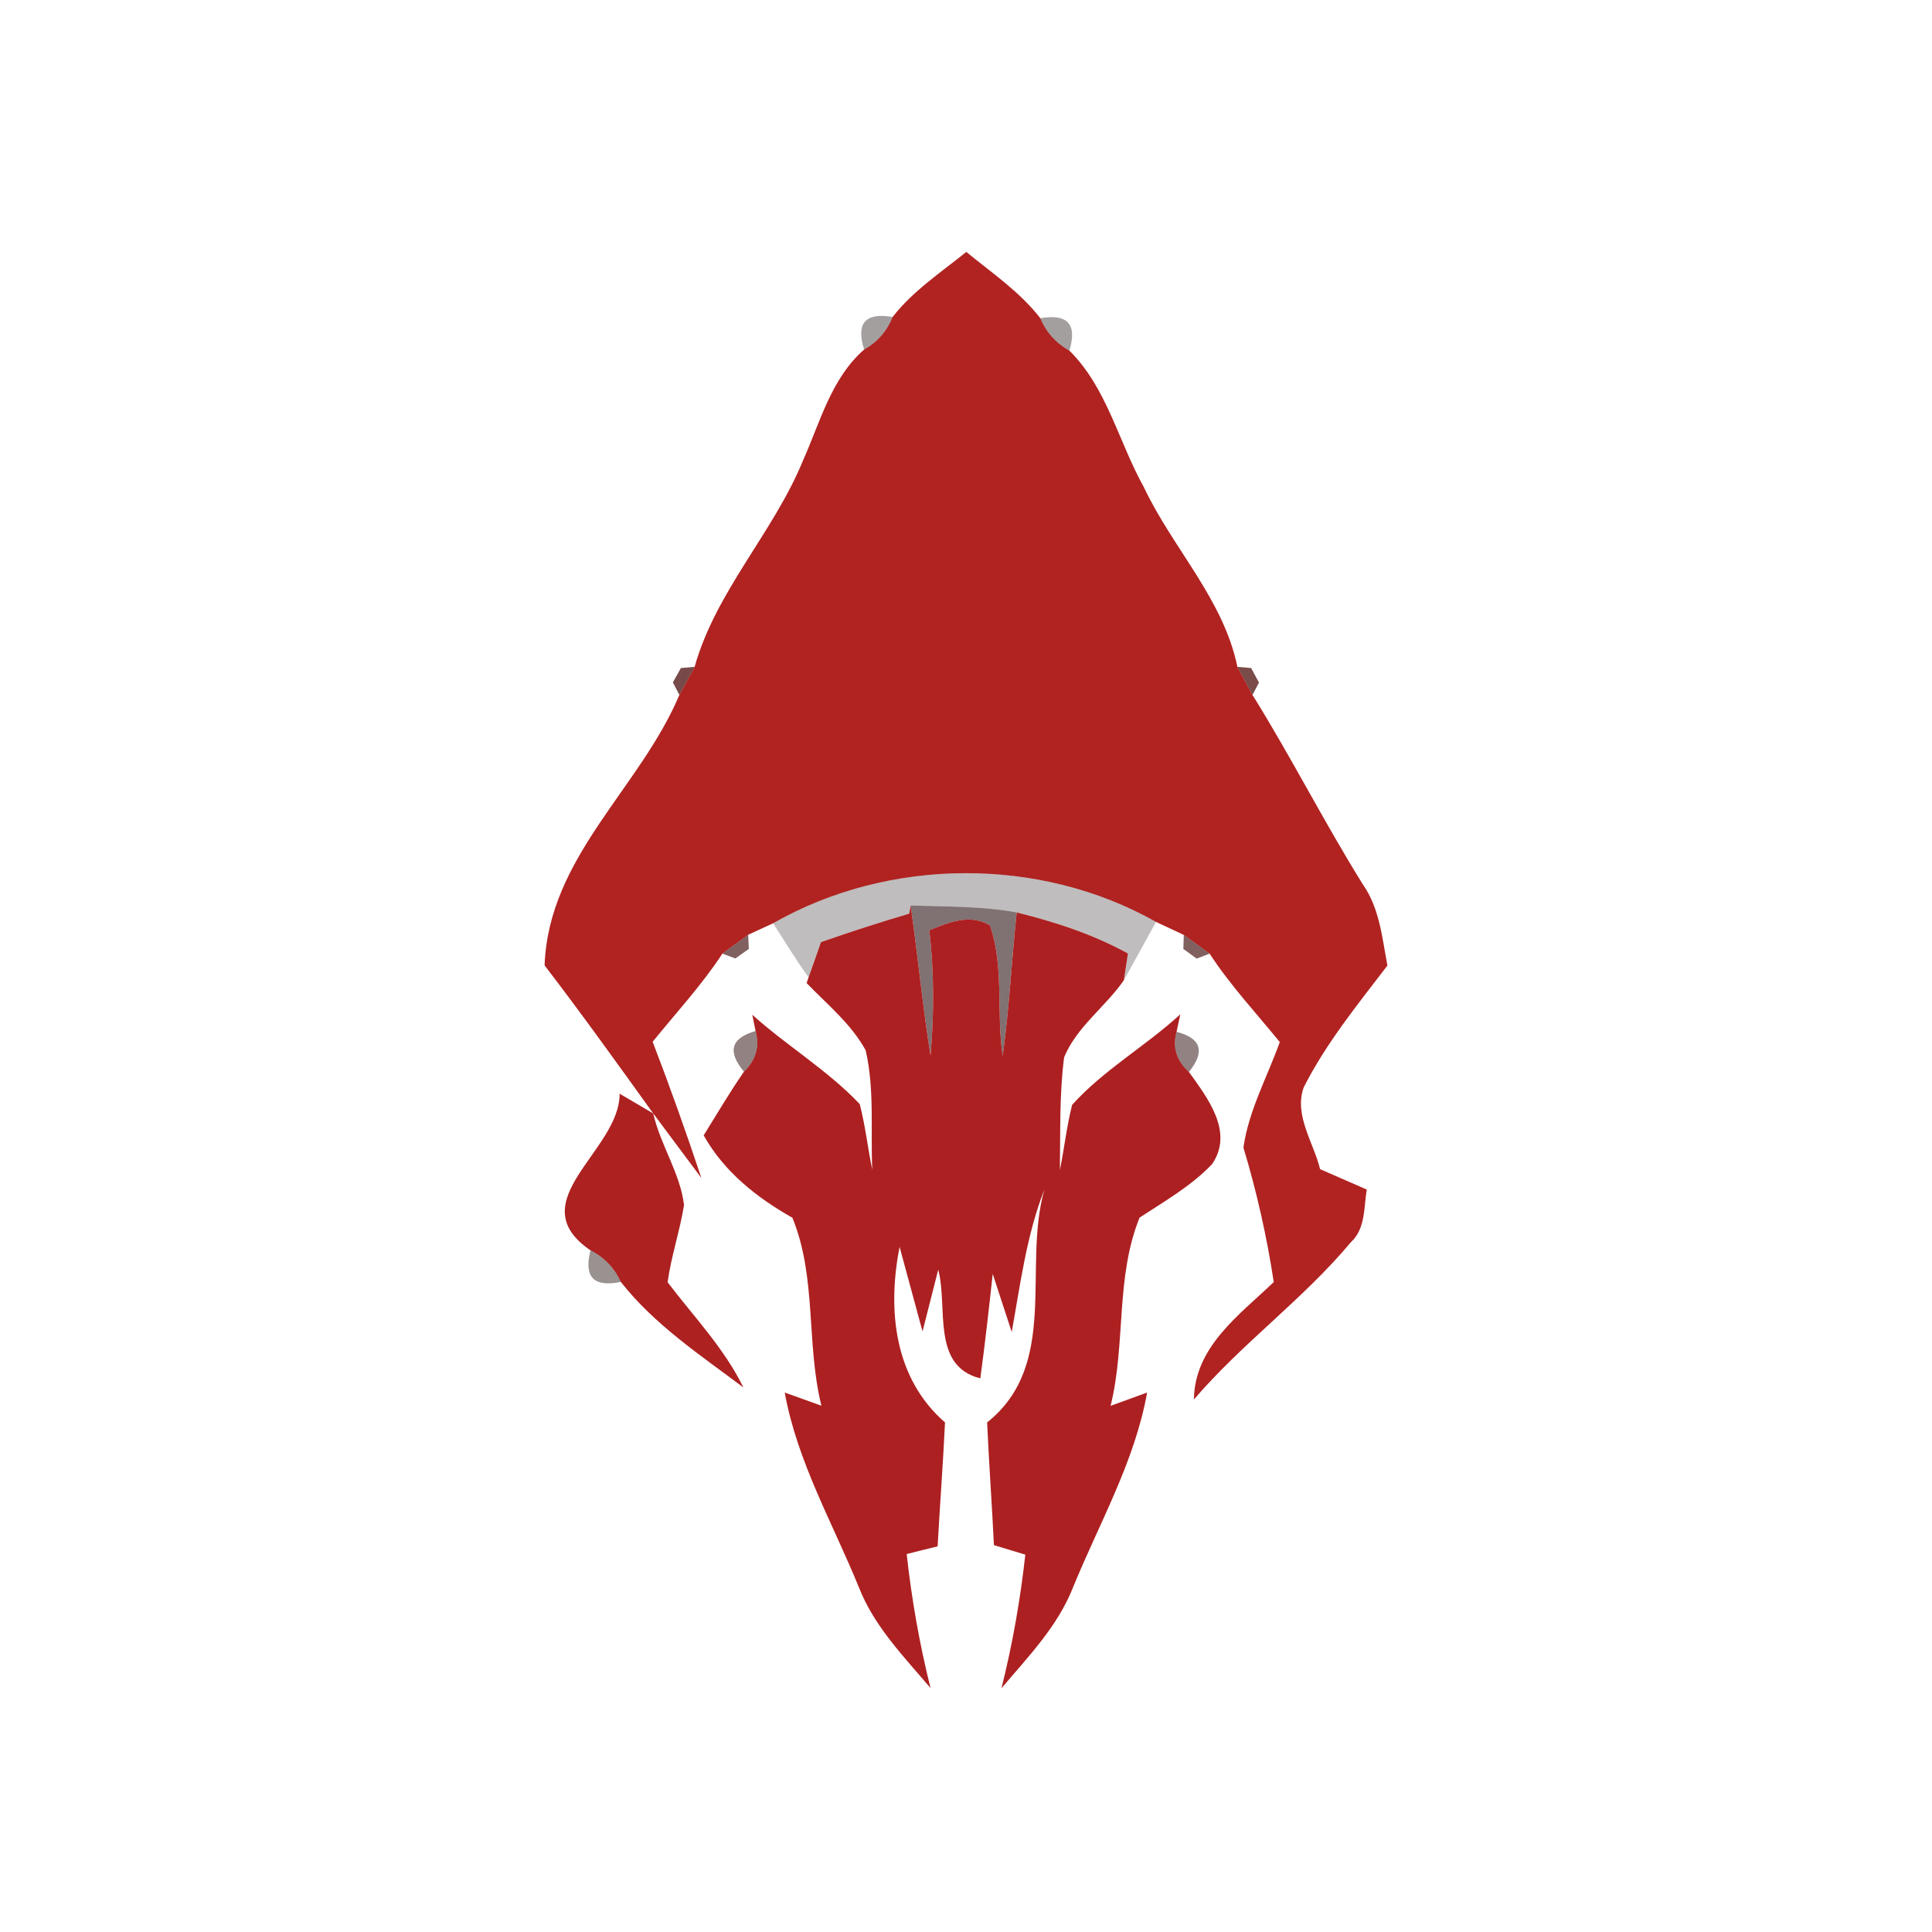 <svg xmlns="http://www.w3.org/2000/svg" width="128pt" height="128pt" viewBox="0 0 128 128"><path fill="#b02321" d="M59.14 21c1.34-1.73 3.2-2.95 4.88-4.31 1.69 1.39 3.55 2.64 4.9 4.39.4.94 1.04 1.65 1.93 2.15 2.49 2.46 3.26 6.05 4.93 9.04 1.91 4.05 5.28 7.43 6.2 11.91.25.47.75 1.4 1 1.86 2.56 4.11 4.75 8.44 7.31 12.55 1.11 1.58 1.28 3.54 1.63 5.38-1.98 2.59-4.07 5.15-5.55 8.08-.65 1.84.66 3.65 1.09 5.41l3.09 1.35c-.2 1.2-.07 2.59-1.06 3.5-3.15 3.77-7.19 6.67-10.39 10.41.04-3.49 3.01-5.6 5.29-7.78-.46-3.02-1.13-5.99-2.01-8.91.35-2.46 1.58-4.68 2.41-6.99-1.57-1.93-3.29-3.77-4.65-5.86-.43-.31-1.28-.93-1.71-1.24-.46-.21-1.38-.64-1.84-.86-7.69-4.35-17.7-4.29-25.37.09-.41.19-1.23.57-1.65.76-.43.32-1.28.94-1.71 1.25-1.36 2.08-3.06 3.91-4.62 5.84 1.15 2.99 2.22 6 3.23 9.03-.8-1.07-2.39-3.21-3.19-4.28-2.37-3.29-4.73-6.59-7.2-9.81.26-7.18 6.31-11.71 8.93-17.92.25-.47.76-1.39 1.01-1.86 1.41-5.02 5.23-8.9 7.19-13.69 1.13-2.53 1.87-5.44 4.04-7.33.88-.5 1.51-1.22 1.89-2.16z"/><g fill="#120303"><path d="M57.25 23.16c-.55-1.75.08-2.47 1.89-2.16-.38.94-1.01 1.66-1.89 2.16zM68.92 21.08c1.82-.31 2.46.4 1.93 2.15-.89-.5-1.53-1.21-1.93-2.15z" opacity=".38"/></g><path fill="#4a0e0d" d="M45.11 44.26l.91-.08c-.25.47-.76 1.39-1.01 1.86l-.43-.83.53-.95z" opacity=".75"/><path fill="#4d0f0d" d="M81.98 44.18l.91.08.52.96-.43.82c-.25-.46-.75-1.39-1-1.86z" opacity=".75"/><path fill="#080101" d="M51.22 61.17c7.67-4.38 17.68-4.44 25.37-.09-.71 1.29-1.42 2.57-2.13 3.86.07-.45.2-1.33.27-1.77-2.31-1.27-4.82-2.09-7.37-2.72-2.31-.42-4.68-.38-7.03-.46l-.09.54c-1.96.58-3.91 1.21-5.85 1.89-.2.58-.61 1.75-.82 2.33-.84-1.15-1.57-2.38-2.35-3.58z" opacity=".26"/><path fill="#210607" d="M60.33 59.99c2.35.08 4.72.04 7.03.46-.34 3.17-.49 6.35-.93 9.51-.43-2.86.11-5.9-.84-8.65-1.33-.8-2.72-.2-4.02.32.32 2.75.32 5.54.08 8.3-.53-3.3-.84-6.63-1.32-9.94z" opacity=".57"/><path fill="#ad2021" d="M54.39 62.42c1.94-.68 3.89-1.31 5.85-1.89l.09-.54c.48 3.31.79 6.64 1.32 9.94.24-2.76.24-5.55-.08-8.3 1.3-.52 2.69-1.12 4.02-.32.95 2.75.41 5.79.84 8.65.44-3.16.59-6.34.93-9.51 2.55.63 5.06 1.45 7.37 2.72-.07.44-.2 1.32-.27 1.77-1.22 1.77-3.13 3.09-3.96 5.11-.32 2.47-.24 4.98-.28 7.47.29-1.43.45-2.9.81-4.32 2.09-2.32 4.87-3.89 7.17-6l-.25 1.16c-.28 1.02-.01 1.91.82 2.66 1.23 1.72 3 3.98 1.53 6.11-1.38 1.45-3.14 2.45-4.8 3.54-1.61 3.98-.9 8.35-1.92 12.47.61-.22 1.82-.66 2.42-.88-.82 4.58-3.17 8.65-4.91 12.91-1.02 2.59-2.98 4.6-4.74 6.68.73-2.91 1.25-5.87 1.58-8.85-.52-.16-1.56-.47-2.08-.63-.13-2.71-.33-5.42-.45-8.13 4.81-3.84 2.33-10.26 3.79-15.42-1.18 3.02-1.59 6.26-2.16 9.43-.32-.96-.94-2.89-1.26-3.85-.25 2.31-.51 4.62-.82 6.92-3.28-.82-2.13-4.73-2.79-7.2l-1.04 4.09-1.52-5.6c-.83 4.22-.34 8.72 3.01 11.63-.13 2.74-.34 5.47-.49 8.21-.51.12-1.54.38-2.05.51.33 3 .85 5.96 1.58 8.88-1.76-2.08-3.73-4.08-4.74-6.66-1.74-4.27-4.09-8.34-4.92-12.92.61.22 1.82.65 2.43.87-1.02-4.11-.3-8.48-1.92-12.45-2.37-1.34-4.53-3.05-5.88-5.46.88-1.41 1.72-2.85 2.67-4.22.79-.77 1.05-1.66.77-2.69l-.22-1.08c2.29 2.06 4.99 3.67 7.12 5.92.37 1.43.53 2.9.83 4.35-.12-2.63.16-5.34-.44-7.92-.96-1.75-2.55-3.04-3.91-4.45l.13-.38c.21-.58.62-1.75.82-2.33z"/><g fill="#3e0b0b"><path d="M47.86 63.18c.43-.31 1.28-.93 1.71-1.25l.04.94-.89.63-.86-.32zM78.43 61.94c.43.31 1.28.93 1.71 1.24l-.86.33-.88-.64.03-.93z" opacity=".65"/></g><g fill="#260606"><path d="M49.29 71c-1.12-1.34-.86-2.23.77-2.69.28 1.03.02 1.92-.77 2.69zM77.95 68.36c1.63.42 1.91 1.31.82 2.66-.83-.75-1.1-1.64-.82-2.66z" opacity=".5"/></g><path fill="#ad2121" d="M41.05 72.46c.55.32 1.67.98 2.23 1.31.47 2.1 1.78 3.93 2.04 6.07-.28 1.72-.85 3.38-1.09 5.11 1.73 2.28 3.75 4.37 5.02 6.97-2.85-2.14-5.9-4.16-8.12-6.99-.43-.93-1.1-1.63-2.01-2.09-4.75-3.25 1.96-6.6 1.93-10.38z"/><path fill="#1a0505" d="M39.12 82.84c.91.46 1.58 1.16 2.01 2.09-1.8.37-2.46-.32-2.01-2.09z" opacity=".44"/></svg>